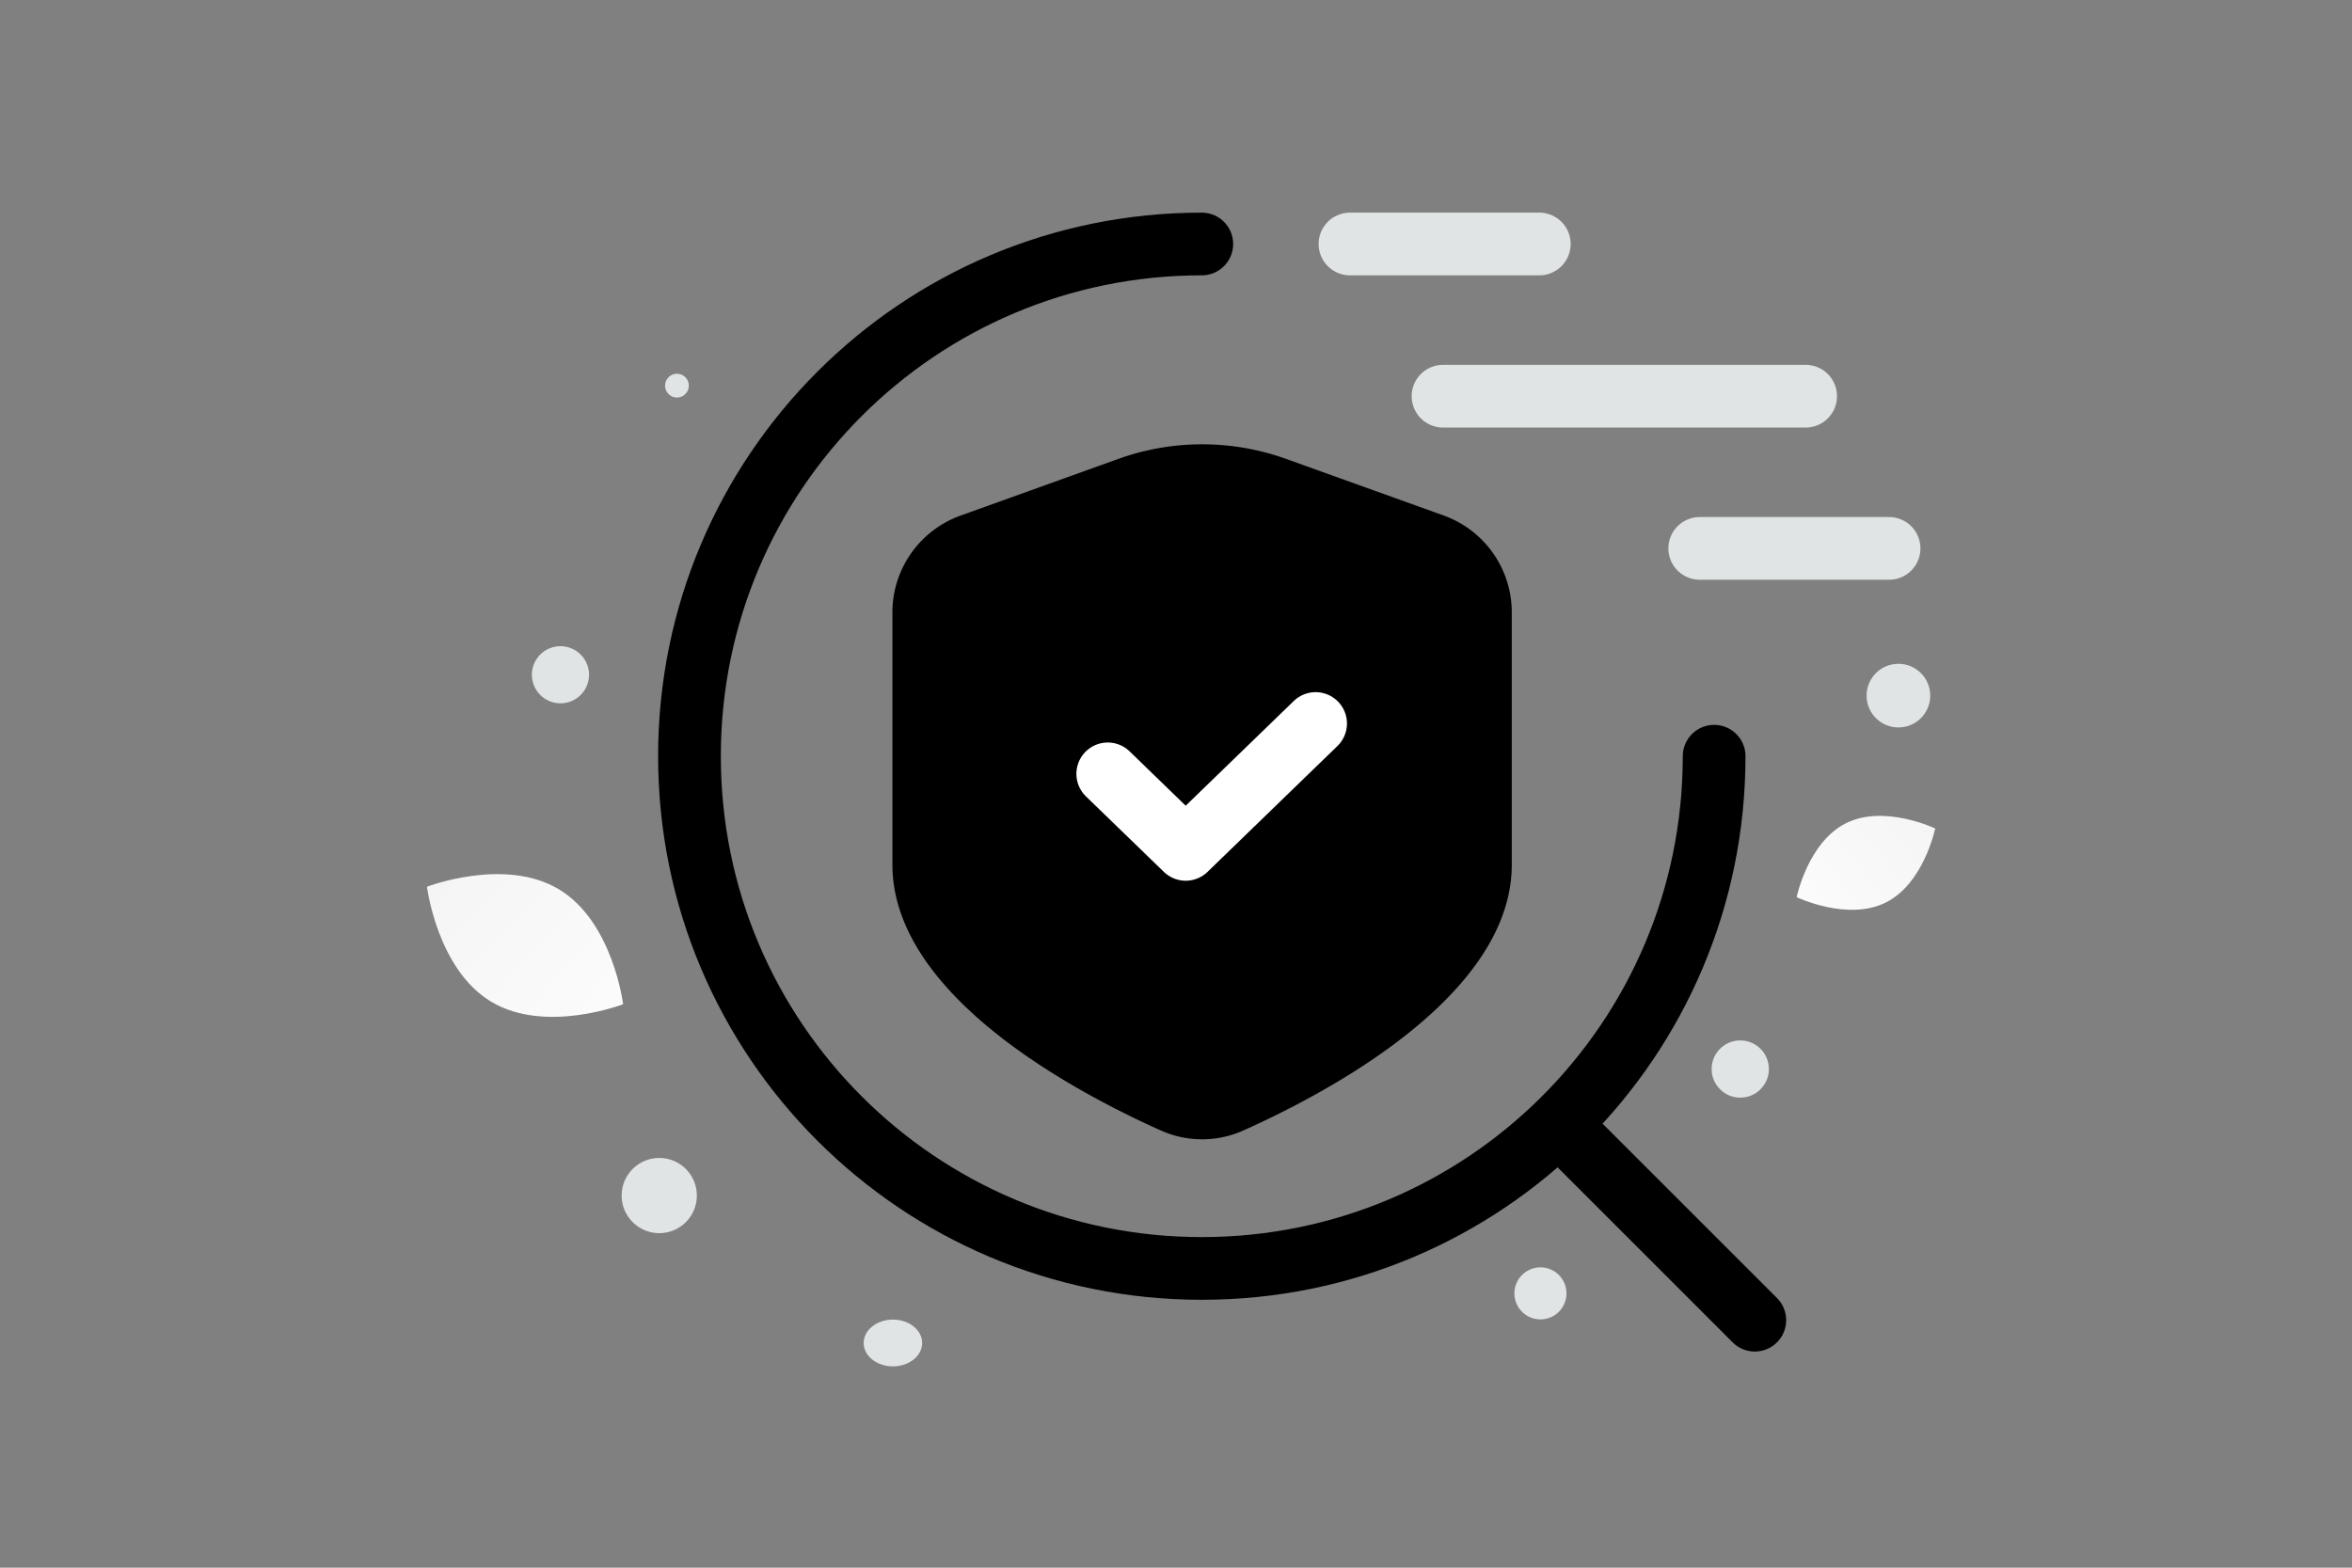 <svg width="900" height="600" viewBox="0 0 900 600" fill="none" xmlns="http://www.w3.org/2000/svg"><rect x="0" y="0" width="900" height="600" fill="#808080" stroke="none"/><path fill="transparent" d="M0 0h900v600H0z"/><path d="M552.177 151.633H690.93M516.567 93.38h72.447m61.395 116.506h72.447" stroke="#E1E4E5" stroke-width="24" stroke-linecap="round" stroke-linejoin="round"/><path d="M655.918 289.425c0 108.341-87.705 196.046-196.046 196.046s-196.046-87.705-196.046-196.046S351.531 93.379 459.872 93.379" stroke="#000" stroke-width="24" stroke-linecap="round" stroke-linejoin="round"/><path fill-rule="evenodd" clip-rule="evenodd" d="M578.485 330.904v-96.547c.004-16.616-10.44-31.45-26.109-37.082l-60.238-21.635a95.006 95.006 0 0 0-64.227 0l-60.316 21.674c-15.656 5.628-26.097 20.441-26.11 37.043v96.547c0 50.166 70.35 87.288 102.7 101.75a38.476 38.476 0 0 0 31.6 0c32.351-14.462 102.7-51.663 102.7-101.75z" fill="#000"/><path d="m503.421 276.906-49.711 48.171-29.827-28.902" stroke="#fff" stroke-width="24" stroke-linecap="round" stroke-linejoin="round"/><path d="m671.482 505.276-66.448-66.449" stroke="#000" stroke-width="24" stroke-linecap="round" stroke-linejoin="round"/><path d="M721.553 345.446c-14.632 7.258-34.051-2.075-34.051-2.075s4.316-21.095 18.955-28.343c14.631-7.258 34.043 2.064 34.043 2.064s-4.316 21.096-18.947 28.354z" fill="url(#a)"/><path d="M187.992 383.408c20.719 12.418 50.445.938 50.445.938s-3.886-31.609-24.619-44.013c-20.719-12.418-50.433-.952-50.433-.952s3.887 31.609 24.607 44.027z" fill="url(#b)"/><circle r="9.963" transform="matrix(-1 0 0 1 589.452 495.012)" fill="#E1E4E5"/><circle r="14.392" transform="matrix(-1 0 0 1 252.263 457.571)" fill="#E1E4E5"/><circle r="10.953" transform="matrix(-1 0 0 1 665.914 409.152)" fill="#E1E4E5"/><circle r="12.178" transform="matrix(-1 0 0 1 726.431 266.235)" fill="#E1E4E5"/><circle r="10.935" transform="scale(1 -1) rotate(-75 -61.048 -268.871)" fill="#E1E4E5"/><circle r="4.551" transform="matrix(-1 0 0 1 259.037 147.599)" fill="#E1E4E5"/><ellipse rx="11.19" ry="8.952" transform="matrix(-1 0 0 1 341.677 514)" fill="#E1E4E5"/><defs><linearGradient id="a" x1="665.367" y1="368.085" x2="786.047" y2="272.627" gradientUnits="userSpaceOnUse"><stop stop-color="#fff"/><stop offset="1" stop-color="#EEE"/></linearGradient><linearGradient id="b" x1="268.171" y1="423.381" x2="101.453" y2="268.478" gradientUnits="userSpaceOnUse"><stop stop-color="#fff"/><stop offset="1" stop-color="#EEE"/></linearGradient></defs></svg>